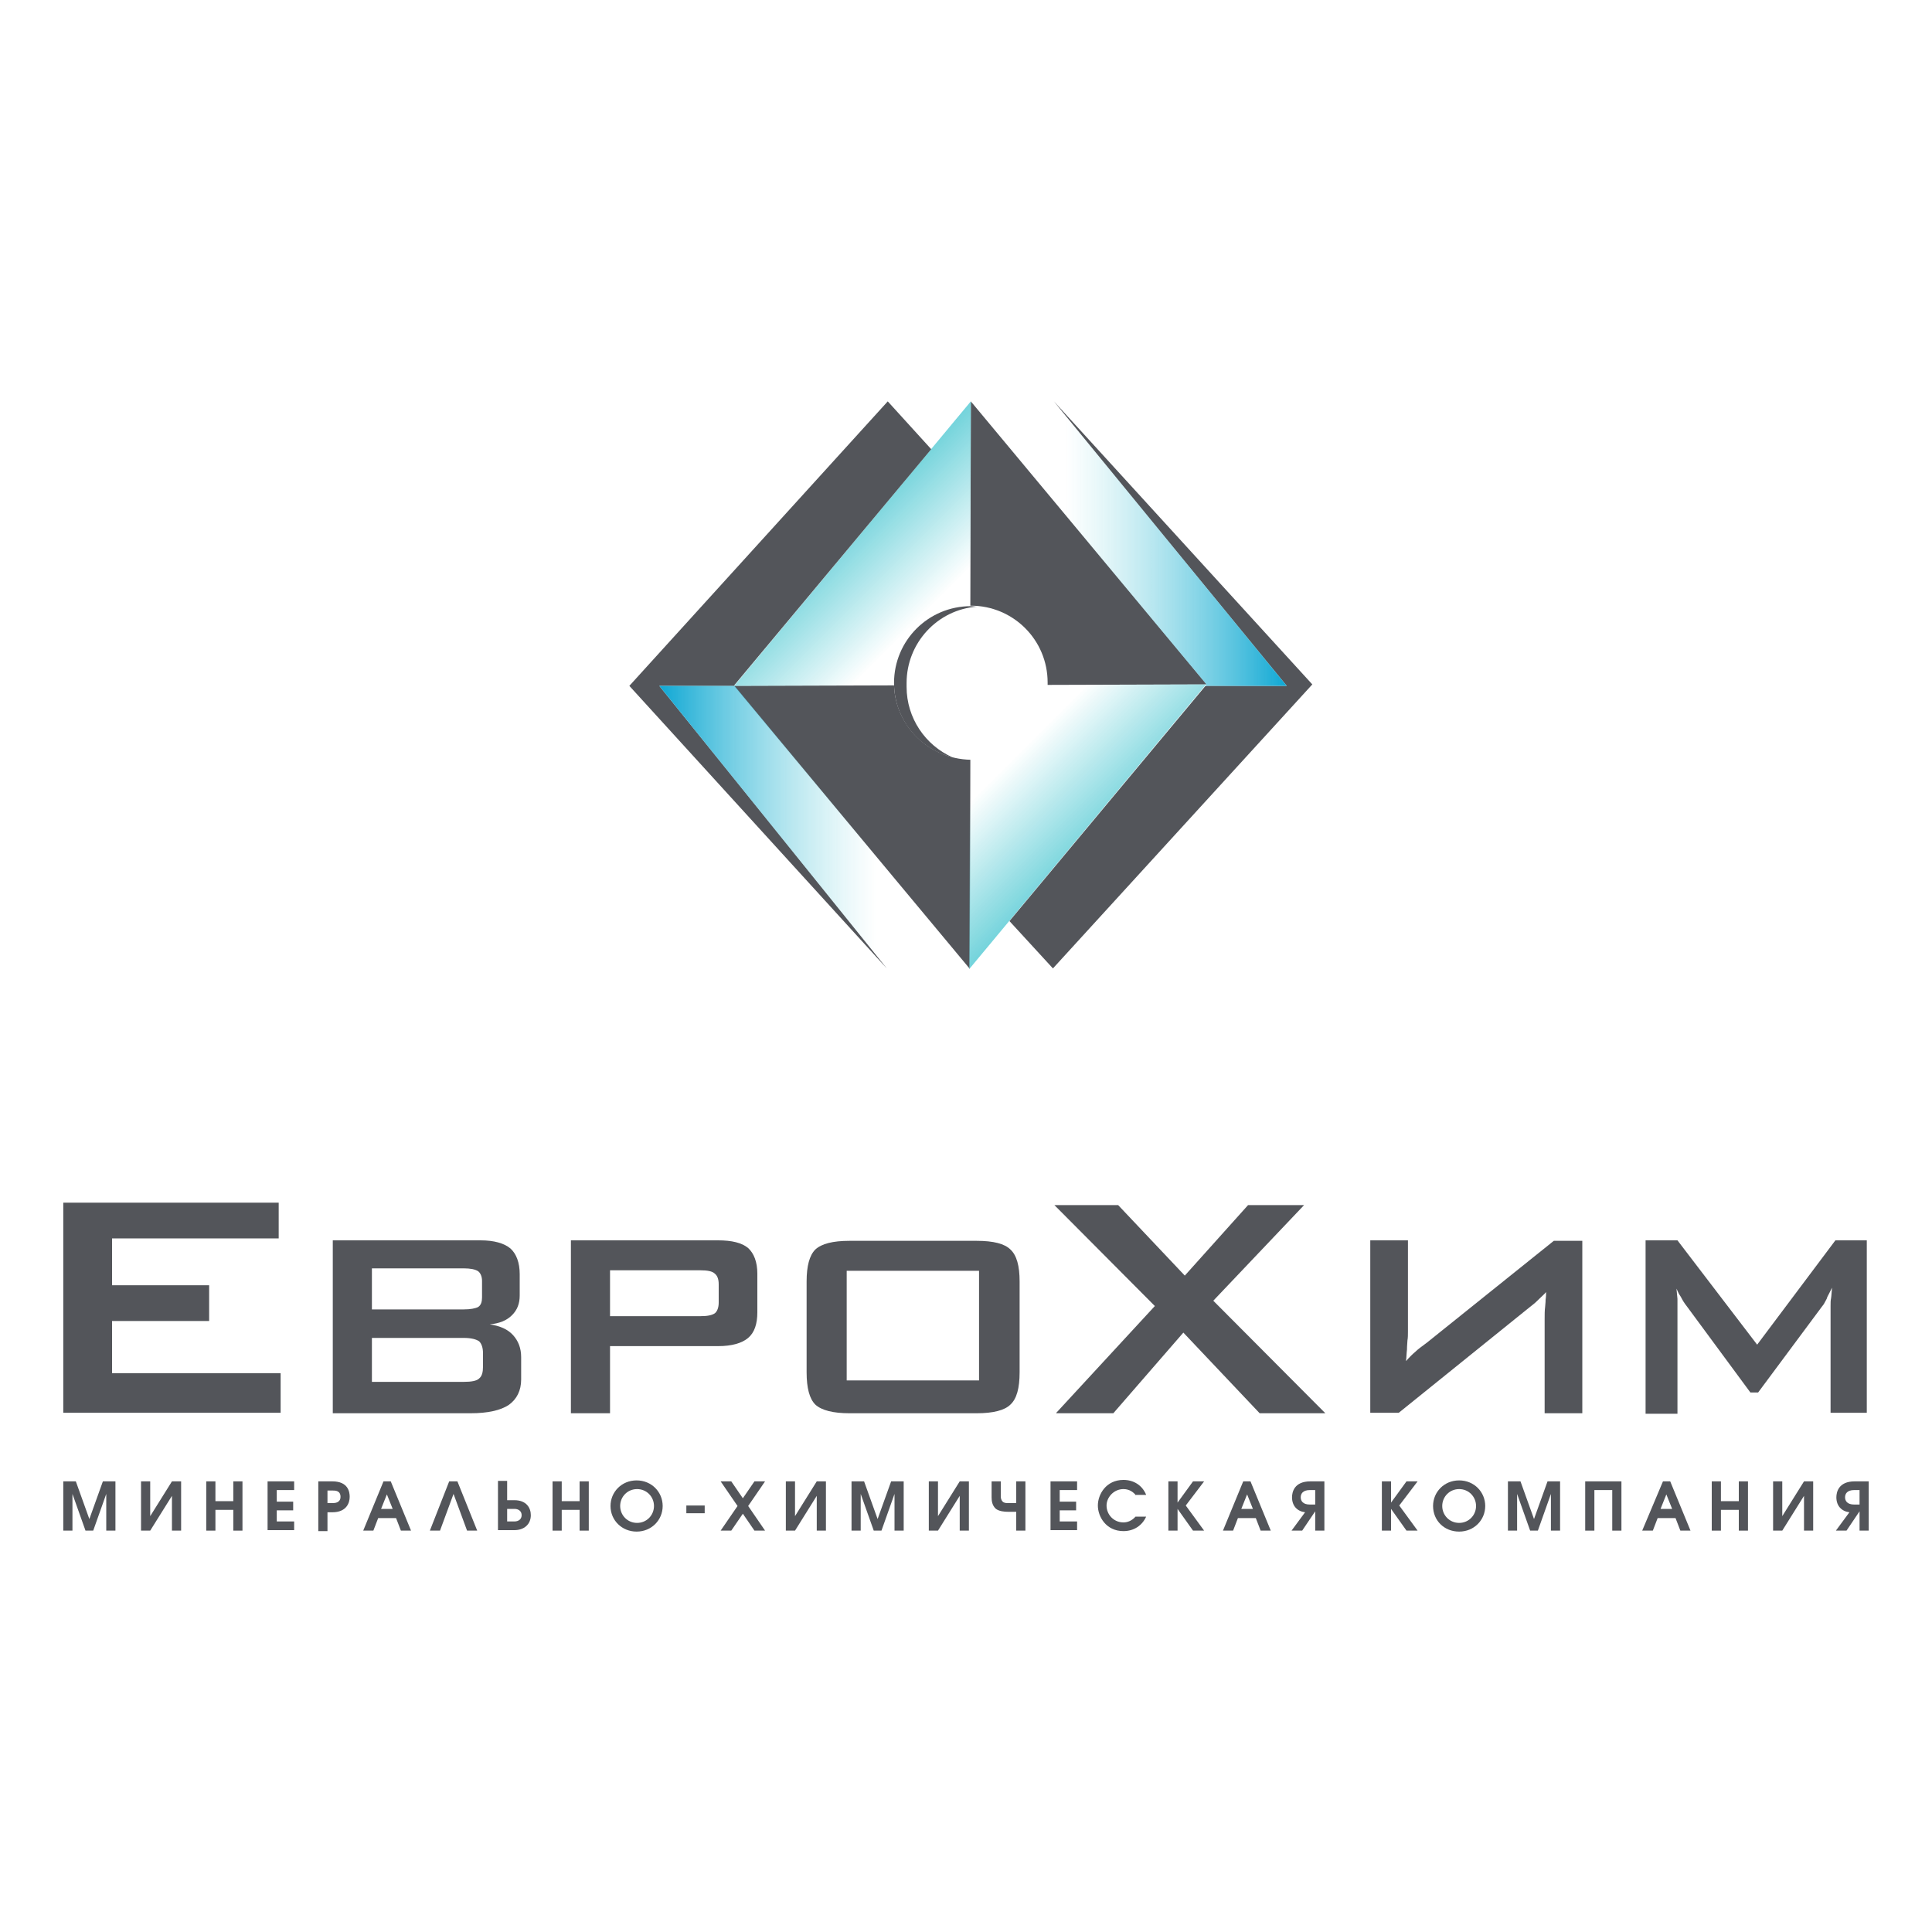 <?xml version="1.0" encoding="utf-8"?>
<!-- Generator: Adobe Illustrator 19.1.0, SVG Export Plug-In . SVG Version: 6.00 Build 0)  -->
<svg version="1.0" id="Layer_1" xmlns="http://www.w3.org/2000/svg" xmlns:xlink="http://www.w3.org/1999/xlink" x="0px" y="0px"
	 viewBox="0 0 400 400" style="enable-background:new 0 0 400 400;" xml:space="preserve">
<style type="text/css">
	.st0{fill:#53555A;}
	.st1{fill:url(#SVGID_1_);}
	.st2{fill:url(#SVGID_2_);}
	.st3{fill:url(#SVGID_3_);}
	.st4{fill:url(#SVGID_4_);}
	.st5{display:none;}
	.st6{display:inline;}
	.st7{fill:url(#SVGID_5_);}
	.st8{fill:url(#SVGID_6_);}
	.st9{fill:url(#SVGID_7_);}
	.st10{fill:url(#SVGID_8_);}
	.st11{fill:url(#SVGID_9_);}
	.st12{fill:url(#SVGID_10_);}
	.st13{fill:url(#SVGID_11_);}
	.st14{fill:url(#SVGID_12_);}
</style>
<g>
	<g>
		<path class="st0" d="M13.1,292.5V249h44.6v7.4H23.2v9.7h20.1v7.4H23.2v10.8h34.9v8.2H13.1z"/>
		<path class="st0" d="M68.9,292.5v-35.7h30.6c2.8,0,4.9,0.6,6.2,1.7c1.2,1.1,1.9,2.9,1.9,5.3v4.4c0,1.7-0.5,3-1.6,4.1
			c-1.1,1.1-2.6,1.7-4.6,1.9c2.1,0.3,3.7,1,4.8,2.2c1.1,1.2,1.7,2.7,1.7,4.6v4.6c0,2.3-0.9,4.1-2.6,5.3c-1.7,1.1-4.3,1.7-7.9,1.7
			H68.9z M96,262.6H77v8.5h19c1.4,0,2.4-0.2,3-0.5c0.6-0.4,0.8-1.1,0.8-2v-3.4c0-0.9-0.3-1.6-0.8-2C98.4,262.8,97.4,262.6,96,262.6z
			 M96,277H77v9.1h19c1.6,0,2.7-0.2,3.2-0.7c0.6-0.5,0.8-1.3,0.8-2.5v-2.7c0-1.2-0.3-2-0.8-2.5C98.6,277.3,97.6,277,96,277z"/>
		<path class="st0" d="M118.2,292.5v-35.7h30.5c2.8,0,4.9,0.5,6.2,1.6c1.2,1.1,1.9,2.9,1.9,5.3v8c0,2.4-0.6,4.2-1.9,5.3
			c-1.3,1.1-3.4,1.7-6.2,1.7h-22.4v13.9H118.2z M145,263h-18.7v9.5H145c1.5,0,2.4-0.2,3-0.6c0.5-0.4,0.8-1.2,0.8-2.2v-3.8
			c0-1.1-0.3-1.8-0.8-2.2C147.5,263.2,146.5,263,145,263z"/>
		<path class="st0" d="M167,265.3c0-3.2,0.6-5.4,1.8-6.6c1.3-1.2,3.6-1.8,7.1-1.8h26.3c3.5,0,5.8,0.6,7,1.8c1.3,1.2,1.9,3.4,1.9,6.6
			v18.8c0,3.3-0.6,5.5-1.9,6.7c-1.2,1.2-3.6,1.8-7,1.8h-26.3c-3.4,0-5.8-0.6-7.1-1.8c-1.2-1.2-1.8-3.4-1.8-6.7V265.3z M175.3,285.8
			h27.4v-22.7h-27.4V285.8z"/>
		<path class="st0" d="M218.7,292.5l20.4-22.1l-20.8-20.9h13.2l13.8,14.6l13.1-14.6H270l-18.8,19.8l23.2,23.3h-13.6L245,275.9
			l-14.5,16.7H218.7z"/>
		<path class="st0" d="M319.8,292.5v-19.3c0-1,0-1.9,0.1-2.6c0-0.3,0.1-0.8,0.1-1.5c0.1-0.7,0.1-1.2,0.1-1.6
			c-0.3,0.4-0.8,0.8-1.4,1.4c-0.4,0.4-0.9,0.9-1.7,1.5l-27.4,22.1h-5.9v-35.7h7.8v18.8c0,0.7,0,1.4-0.1,1.9c0,0.4-0.1,1-0.1,1.9
			c-0.1,0.8-0.1,1.6-0.2,2.4c0.7-0.8,1.3-1.4,1.9-1.9c0.5-0.5,1.3-1.1,2.4-1.9l26.3-21.1h5.9v35.7H319.8z"/>
		<path class="st0" d="M340.7,292.5v-35.7h6.6l16.5,21.6l16.2-21.6h6.5v35.7H379v-22.1c0-0.6,0-1.2,0.1-1.6c0.1-0.6,0.1-1.3,0.2-2.2
			c-0.2,0.4-0.4,0.8-0.6,1.2c-0.2,0.4-0.4,0.7-0.5,1.1c-0.4,0.8-0.7,1.3-0.9,1.5L364,288.3h-1.6l-13.2-17.9
			c-0.4-0.5-0.8-1.1-1.2-1.9c-0.5-0.7-0.7-1.3-0.9-1.7c0.1,0.8,0.1,1.4,0.2,2.1v1.7v22.1H340.7z"/>
	</g>
	<g>
		<path class="st0" d="M13.1,306.7h2.6l2.8,7.8l2.8-7.8h2.6v10.2H22v-7.6l-2.7,7.6h-1.6l-2.7-7.6v7.6h-1.9V306.7z"/>
		<path class="st0" d="M31.1,306.7v7.2l4.5-7.2h1.9v10.2h-1.9v-7.2l-4.5,7.2h-1.9v-10.2H31.1z"/>
		<path class="st0" d="M42.7,306.7h1.9v4.1h3.7v-4.1h1.9v10.2h-1.9v-4.3h-3.7v4.3h-1.9V306.7z"/>
		<path class="st0" d="M55.4,306.7h5.5v1.8h-3.6v2.4h3.4v1.8h-3.4v2.3h3.6v1.8h-5.5V306.7z"/>
		<path class="st0" d="M65.9,306.7h2.9c3.3,0,3.6,2.2,3.6,3.2c0,1.3-0.7,3.2-3.6,3.2h-1v3.9h-1.9V306.7z M67.8,311.2h1.1
			c0.5,0,1.6-0.1,1.6-1.3c0-1.3-1.1-1.3-1.6-1.3h-1.1V311.2z"/>
		<path class="st0" d="M79.4,306.7h1.5l4.2,10.2h-2.1l-1-2.6h-3.7l-1,2.6h-2.1L79.4,306.7z M81.3,312.4l-1.2-3l-1.2,3H81.3z"/>
		<path class="st0" d="M98.8,316.9h-2.1l-2.8-7.6l-2.8,7.6h-2.1l4-10.2h1.7L98.8,316.9z"/>
		<path class="st0" d="M105,306.7v3.9h1.5c2.5,0,3.4,1.6,3.4,3.1c0,1.9-1.4,3.1-3.4,3.1h-3.4v-10.2H105z M105,315h1.5
			c0.9,0,1.5-0.5,1.5-1.3c0-0.8-0.6-1.3-1.5-1.3H105V315z"/>
		<path class="st0" d="M114.4,306.7h1.9v4.1h3.7v-4.1h1.9v10.2H120v-4.3h-3.7v4.3h-1.9V306.7z"/>
		<path class="st0" d="M137.2,311.8c0,2.9-2.3,5.3-5.4,5.3c-3,0-5.4-2.3-5.4-5.3c0-2.9,2.3-5.3,5.4-5.3S137.2,308.9,137.2,311.8z
			 M135.4,311.8c0-1.9-1.5-3.5-3.5-3.5s-3.5,1.6-3.5,3.5c0,1.9,1.5,3.5,3.5,3.5C133.9,315.3,135.4,313.7,135.4,311.8z"/>
		<path class="st0" d="M145.9,311.7v1.6h-3.8v-1.6H145.9z"/>
		<path class="st0" d="M152.7,311.8l-3.5-5.1h2.2l2.4,3.5l2.4-3.5h2.2l-3.5,5.1l3.5,5.1h-2.2l-2.4-3.5l-2.4,3.5h-2.2L152.7,311.8z"
			/>
		<path class="st0" d="M164.6,306.7v7.2l4.5-7.2h1.9v10.2h-1.9v-7.2l-4.5,7.2h-1.9v-10.2H164.6z"/>
		<path class="st0" d="M176.3,306.7h2.6l2.8,7.8l2.8-7.8h2.6v10.2h-1.9v-7.6l-2.7,7.6h-1.6l-2.7-7.6v7.6h-1.9V306.7z"/>
		<path class="st0" d="M194.2,306.7v7.2l4.5-7.2h1.9v10.2h-1.9v-7.2l-4.5,7.2h-1.9v-10.2H194.2z"/>
		<path class="st0" d="M212.3,316.9h-1.9V313h-1.7c-0.8,0-1.8-0.1-2.5-0.6c-0.8-0.7-0.9-1.7-0.9-2.4v-3.3h1.9v3c0,0.3,0,0.8,0.4,1.2
			c0.3,0.3,0.8,0.3,1.1,0.3h1.7v-4.5h1.9V316.9z"/>
		<path class="st0" d="M217.5,306.7h5.5v1.8h-3.6v2.4h3.4v1.8h-3.4v2.3h3.6v1.8h-5.5V306.7z"/>
		<path class="st0" d="M235.2,309.6c-0.5-0.6-1.3-1.3-2.6-1.3c-2,0-3.5,1.7-3.5,3.4c0,1.9,1.5,3.5,3.5,3.5c0.9,0,1.8-0.4,2.5-1.2
			h2.2c-0.8,1.8-2.5,3-4.7,3c-3.6,0-5.3-3-5.3-5.3c0-2.3,1.7-5.3,5.3-5.3c2.1,0,3.9,1.1,4.7,3.1H235.2z"/>
		<path class="st0" d="M241.9,306.7h1.9v4.4l3.2-4.4h2.3l-3.8,5l3.8,5.2h-2.3l-3.2-4.5v4.5h-1.9V306.7z"/>
		<path class="st0" d="M257.4,306.7h1.5l4.2,10.2h-2.1l-1-2.6h-3.7l-1,2.6h-2.1L257.4,306.7z M259.4,312.4l-1.2-3l-1.2,3H259.4z"/>
		<path class="st0" d="M274.2,316.9h-1.9v-4h0l-2.7,4h-2.2l2.8-3.8c-1.6-0.2-2.7-1.3-2.7-3.1c0-1,0.4-3.3,3.8-3.3h2.9V316.9z
			 M271.2,308.5c-1.5,0-1.9,0.8-1.9,1.5s0.4,1.5,1.9,1.5h1.1v-3H271.2z"/>
		<path class="st0" d="M286.1,306.7h1.9v4.4l3.2-4.4h2.3l-3.8,5l3.8,5.2h-2.3l-3.2-4.5v4.5h-1.9V306.7z"/>
		<path class="st0" d="M307.5,311.8c0,2.9-2.3,5.3-5.4,5.3s-5.4-2.3-5.4-5.3c0-2.9,2.3-5.3,5.4-5.3
			C305.2,306.5,307.5,308.9,307.5,311.8z M305.6,311.8c0-1.9-1.5-3.5-3.5-3.5c-2,0-3.5,1.6-3.5,3.5c0,1.9,1.5,3.5,3.5,3.5
			C304.1,315.3,305.6,313.7,305.6,311.8z"/>
		<path class="st0" d="M312.2,306.7h2.6l2.8,7.8l2.8-7.8h2.6v10.2h-1.9v-7.6l-2.7,7.6h-1.6l-2.7-7.6v7.6h-1.9V306.7z"/>
		<path class="st0" d="M328.2,306.7h7.5v10.2h-1.9v-8.4h-3.7v8.4h-1.9V306.7z"/>
		<path class="st0" d="M344.3,306.7h1.5l4.2,10.2h-2.1l-1-2.6h-3.7l-1,2.6H340L344.3,306.7z M346.2,312.4l-1.2-3l-1.2,3H346.2z"/>
		<path class="st0" d="M354.4,306.7h1.9v4.1h3.7v-4.1h1.9v10.2H360v-4.3h-3.7v4.3h-1.9V306.7z"/>
		<path class="st0" d="M369,306.7v7.2l4.5-7.2h1.9v10.2h-1.9v-7.2l-4.5,7.2h-1.9v-10.2H369z"/>
		<path class="st0" d="M386.9,316.9h-1.9v-4h0l-2.7,4h-2.2l2.8-3.8c-1.6-0.2-2.7-1.3-2.7-3.1c0-1,0.4-3.3,3.8-3.3h2.9V316.9z
			 M383.9,308.5c-1.5,0-1.9,0.8-1.9,1.5s0.4,1.5,1.9,1.5h1.1v-3H383.9z"/>
	</g>
	<path class="st0" d="M185.1,141.9L152,142l48.8,58.6l0.1-43.3C192.3,157.1,185.4,150.3,185.1,141.9z"/>
	<path class="st0" d="M201,125.4c8.8,0,15.9,7.1,15.9,15.9c0,0.2,0,0.3,0,0.5l32.9-0.1L201,83.1l-0.1,42.3
		C201,125.4,201,125.4,201,125.4z"/>
	<linearGradient id="SVGID_1_" gradientUnits="userSpaceOnUse" x1="206.128" y1="151.95" x2="227.739" y2="173.561">
		<stop  offset="0.2" style="stop-color:#72D3DB;stop-opacity:0"/>
		<stop  offset="1" style="stop-color:#72D3DB"/>
	</linearGradient>
	<path class="st1" d="M216.9,141.8c-0.2,8.6-7.3,15.5-15.9,15.5c-0.1,0-0.1,0-0.2,0l-0.1,43.3l49-58.9L216.9,141.8z"/>
	<linearGradient id="SVGID_2_" gradientUnits="userSpaceOnUse" x1="174.042" y1="110.066" x2="195.491" y2="131.515">
		<stop  offset="0" style="stop-color:#72D3DB"/>
		<stop  offset="0.8" style="stop-color:#72D3DB;stop-opacity:0"/>
	</linearGradient>
	<path class="st2" d="M185.1,141.3c0-8.8,7.1-15.9,15.8-15.9l0.1-42.3L152,142l33.1-0.1C185.1,141.7,185.1,141.5,185.1,141.3z"/>
	<path class="st0" d="M187.7,142.2c0-0.1,0-0.3,0-0.4c0-0.1,0-0.3,0-0.4c0-8.3,6.4-15.2,14.6-15.8c-0.4,0-0.8-0.1-1.3-0.1
		c-8.8,0-15.9,7.1-15.9,15.9c0,7.5,5.2,13.7,12.1,15.4C191.6,154.3,187.7,148.7,187.7,142.2z"/>
	<polygon class="st0" points="152,142 152.1,142 152,141.9 192.8,93 183.8,83.1 130.3,142 183.6,200.5 136.5,142 	"/>
	<linearGradient id="SVGID_3_" gradientUnits="userSpaceOnUse" x1="136.511" y1="171.227" x2="192.537" y2="171.227">
		<stop  offset="0" style="stop-color:#0EA7D4"/>
		<stop  offset="0.801" style="stop-color:#72D3DB;stop-opacity:0"/>
	</linearGradient>
	<polygon class="st3" points="152.1,142 152,142 136.5,142 183.6,200.5 192.5,190.6 152,141.9 	"/>
	<polygon class="st0" points="218.2,83.1 266.4,142 249.8,142 249.5,142.1 209,190.7 218,200.5 271.7,141.7 	"/>
	<linearGradient id="SVGID_4_" gradientUnits="userSpaceOnUse" x1="209.221" y1="112.57" x2="266.417" y2="112.57">
		<stop  offset="0.199" style="stop-color:#72D3DB;stop-opacity:0"/>
		<stop  offset="1" style="stop-color:#0EA7D4"/>
	</linearGradient>
	<polygon class="st4" points="249.5,142.1 249.8,142 266.4,142 218.2,83.1 209.2,93 249.8,141.7 	"/>
</g>
<g class="st5">
	<g class="st6">
		<g>
			<path class="st0" d="M587.2,205.6v-27.1h27.7v4.6h-21.4v6H606v4.6h-12.5v6.7h21.7v5.1H587.2z"/>
			<path class="st0" d="M621.9,205.6v-22.2h19c1.7,0,3,0.3,3.8,1c0.8,0.7,1.2,1.8,1.2,3.3v2.7c0,1-0.3,1.9-1,2.5
				c-0.7,0.7-1.6,1.1-2.8,1.2c1.3,0.2,2.3,0.6,3,1.4c0.7,0.7,1,1.7,1,2.9v2.8c0,1.4-0.5,2.5-1.6,3.3c-1.1,0.7-2.7,1.1-4.9,1.1H621.9
				z M638.7,187h-11.8v5.3h11.8c0.9,0,1.5-0.1,1.8-0.3c0.3-0.3,0.5-0.7,0.5-1.3v-2.1c0-0.6-0.2-1-0.5-1.3
				C640.2,187.1,639.6,187,638.7,187z M638.7,195.9h-11.8v5.6h11.8c1,0,1.7-0.1,2-0.4c0.3-0.3,0.5-0.8,0.5-1.5v-1.7
				c0-0.7-0.2-1.3-0.5-1.6C640.4,196.1,639.7,195.9,638.7,195.9z"/>
			<path class="st0" d="M652.5,205.6v-22.2h19c1.7,0,3,0.3,3.9,1c0.8,0.7,1.2,1.8,1.2,3.3v4.9c0,1.5-0.4,2.6-1.2,3.3
				c-0.8,0.7-2.1,1-3.9,1h-13.9v8.6H652.5z M669.2,187.2h-11.6v5.9h11.6c0.9,0,1.5-0.1,1.8-0.4c0.3-0.3,0.5-0.7,0.5-1.4V189
				c0-0.7-0.2-1.1-0.5-1.4C670.7,187.3,670.1,187.2,669.2,187.2z"/>
			<path class="st0" d="M682.8,188.6c0-2,0.4-3.4,1.1-4.1c0.8-0.7,2.3-1.1,4.4-1.1h16.3c2.2,0,3.6,0.4,4.3,1.1
				c0.8,0.7,1.2,2.1,1.2,4.1v11.7c0,2-0.4,3.4-1.2,4.1c-0.8,0.7-2.2,1.1-4.3,1.1h-16.3c-2.1,0-3.6-0.4-4.4-1.1
				c-0.7-0.7-1.1-2.1-1.1-4.1V188.6z M688,201.4h17v-14.1h-17V201.4z"/>
			<path class="st0" d="M715,205.6l12.7-13.7l-12.9-13h8.2l8.5,9.1l8.1-9.1h7.2l-11.7,12.3l14.4,14.4h-8.4l-9.8-10.4l-9,10.4H715z"
				/>
			<path class="st0" d="M777.7,205.6v-12c0-0.6,0-1.2,0-1.6c0-0.2,0-0.5,0.1-0.9s0.1-0.8,0.1-1c-0.2,0.2-0.5,0.5-0.9,0.9
				c-0.2,0.2-0.6,0.5-1.1,0.9l-17,13.7h-3.7v-22.2h4.8V195c0,0.5,0,0.9,0,1.2c0,0.3,0,0.6-0.1,1.2c0,0.5-0.1,1-0.1,1.5
				c0.4-0.5,0.8-0.9,1.2-1.2c0.3-0.3,0.8-0.7,1.5-1.2l16.3-13.1h3.7v22.2H777.7z"/>
			<path class="st0" d="M790.8,205.6v-22.2h4.1l10.3,13.4l10.1-13.4h4.1v22.2h-4.7v-13.7c0-0.4,0-0.7,0-1c0-0.3,0.1-0.8,0.1-1.4
				c-0.1,0.3-0.3,0.5-0.4,0.8c-0.1,0.2-0.2,0.5-0.3,0.7c-0.3,0.5-0.4,0.8-0.6,0.9l-8.2,11.1h-1l-8.2-11.1c-0.2-0.3-0.5-0.7-0.8-1.2
				c-0.3-0.5-0.5-0.8-0.5-1.1c0,0.5,0.1,0.9,0.1,1.3v1.1v13.7H790.8z"/>
		</g>
		<g>
			<path class="st0" d="M587.2,214.3h1.6l1.8,4.8l1.8-4.8h1.6v6.3h-1.2v-4.7l-1.7,4.7h-1l-1.7-4.7v4.7h-1.2V214.3z"/>
			<path class="st0" d="M598.4,214.3v4.4l2.8-4.4h1.2v6.3h-1.2v-4.4l-2.8,4.4h-1.2v-6.3H598.4z"/>
			<path class="st0" d="M605.6,214.3h1.2v2.5h2.3v-2.5h1.2v6.3h-1.2V218h-2.3v2.7h-1.2V214.3z"/>
			<path class="st0" d="M613.5,214.3h3.4v1.1h-2.2v1.5h2.1v1.1h-2.1v1.5h2.2v1.1h-3.4V214.3z"/>
			<path class="st0" d="M620,214.3h1.8c2,0,2.3,1.4,2.3,2c0,0.8-0.4,2-2.3,2h-0.6v2.4H620V214.3z M621.2,217.1h0.7
				c0.3,0,1-0.1,1-0.8c0-0.8-0.7-0.8-1-0.8h-0.7V217.1z"/>
			<path class="st0" d="M628.4,214.3h0.9l2.6,6.3h-1.3L630,219h-2.3l-0.7,1.6h-1.3L628.4,214.3z M629.6,217.9l-0.7-1.8l-0.7,1.8
				H629.6z"/>
			<path class="st0" d="M640.5,220.7h-1.3l-1.7-4.7l-1.7,4.7h-1.3l2.5-6.3h1L640.5,220.7z"/>
			<path class="st0" d="M644.3,214.3v2.4h0.9c1.6,0,2.1,1,2.1,2c0,1.2-0.9,1.9-2.1,1.9h-2.1v-6.3H644.3z M644.3,219.5h0.9
				c0.5,0,0.9-0.3,0.9-0.8c0-0.5-0.4-0.8-0.9-0.8h-0.9V219.5z"/>
			<path class="st0" d="M650.1,214.3h1.2v2.5h2.3v-2.5h1.2v6.3h-1.2V218h-2.3v2.7h-1.2V214.3z"/>
			<path class="st0" d="M664.3,217.5c0,1.8-1.5,3.3-3.3,3.3c-1.9,0-3.3-1.5-3.3-3.3c0-1.8,1.4-3.3,3.3-3.3
				C662.9,214.2,664.3,215.7,664.3,217.5z M663.2,217.5c0-1.2-0.9-2.1-2.2-2.1c-1.2,0-2.2,1-2.2,2.1c0,1.2,0.9,2.2,2.2,2.2
				C662.3,219.7,663.2,218.7,663.2,217.5z"/>
			<path class="st0" d="M669.7,217.4v1h-2.4v-1H669.7z"/>
			<path class="st0" d="M673.9,217.5l-2.2-3.2h1.4l1.5,2.2l1.5-2.2h1.4l-2.2,3.2l2.2,3.2h-1.4l-1.5-2.2l-1.5,2.2h-1.4L673.9,217.5z"
				/>
			<path class="st0" d="M681.4,214.3v4.4l2.8-4.4h1.2v6.3h-1.2v-4.4l-2.8,4.4h-1.2v-6.3H681.4z"/>
			<path class="st0" d="M688.6,214.3h1.6l1.8,4.8l1.8-4.8h1.6v6.3h-1.2v-4.7l-1.7,4.7h-1l-1.7-4.7v4.7h-1.2V214.3z"/>
			<path class="st0" d="M699.7,214.3v4.4l2.8-4.4h1.2v6.3h-1.2v-4.4l-2.8,4.4h-1.2v-6.3H699.7z"/>
			<path class="st0" d="M711,220.7h-1.2v-2.4h-1.1c-0.5,0-1.1,0-1.5-0.4c-0.5-0.4-0.6-1-0.6-1.5v-2h1.2v1.9c0,0.2,0,0.5,0.2,0.7
				c0.2,0.2,0.5,0.2,0.7,0.2h1.1v-2.8h1.2V220.7z"/>
			<path class="st0" d="M714.2,214.3h3.4v1.1h-2.2v1.5h2.1v1.1h-2.1v1.5h2.2v1.1h-3.4V214.3z"/>
			<path class="st0" d="M725.2,216.2c-0.3-0.4-0.8-0.8-1.6-0.8c-1.3,0-2.1,1-2.1,2.1c0,1.2,0.9,2.2,2.2,2.2c0.6,0,1.1-0.2,1.5-0.7
				h1.4c-0.5,1.1-1.5,1.9-2.9,1.9c-2.2,0-3.3-1.9-3.3-3.3c0-1.4,1.1-3.3,3.3-3.3c1.3,0,2.4,0.7,2.9,1.9H725.2z"/>
			<path class="st0" d="M729.3,214.3h1.2v2.7l2-2.7h1.4l-2.4,3.1l2.4,3.2h-1.4l-2-2.8v2.8h-1.2V214.3z"/>
			<path class="st0" d="M739,214.3h0.9l2.6,6.3h-1.3l-0.7-1.6h-2.3l-0.7,1.6h-1.3L739,214.3z M740.2,217.9l-0.7-1.8l-0.7,1.8H740.2z
				"/>
			<path class="st0" d="M749.4,220.7h-1.2v-2.5h0l-1.7,2.5h-1.4l1.7-2.3c-1-0.1-1.7-0.8-1.7-1.9c0-0.6,0.2-2.1,2.4-2.1h1.8V220.7z
				 M747.5,215.5c-0.9,0-1.2,0.5-1.2,0.9s0.2,0.9,1.2,0.9h0.7v-1.9H747.5z"/>
			<path class="st0" d="M756.8,214.3h1.2v2.7l2-2.7h1.4l-2.4,3.1l2.4,3.2H760l-2-2.8v2.8h-1.2V214.3z"/>
			<path class="st0" d="M770.1,217.5c0,1.8-1.5,3.3-3.3,3.3s-3.3-1.5-3.3-3.3c0-1.8,1.4-3.3,3.3-3.3
				C768.7,214.2,770.1,215.7,770.1,217.5z M768.9,217.5c0-1.2-0.9-2.1-2.2-2.1c-1.2,0-2.2,1-2.2,2.1c0,1.2,0.9,2.2,2.2,2.2
				C768,219.7,768.9,218.7,768.9,217.5z"/>
			<path class="st0" d="M773,214.3h1.6l1.8,4.8l1.8-4.8h1.6v6.3h-1.2v-4.7l-1.7,4.7h-1l-1.7-4.7v4.7H773V214.3z"/>
			<path class="st0" d="M783,214.3h4.7v6.3h-1.2v-5.2h-2.3v5.2H783V214.3z"/>
			<path class="st0" d="M793,214.3h0.9l2.6,6.3h-1.3l-0.7-1.6h-2.3l-0.7,1.6h-1.3L793,214.3z M794.1,217.9l-0.7-1.8l-0.7,1.8H794.1z
				"/>
			<path class="st0" d="M799.2,214.3h1.2v2.5h2.3v-2.5h1.2v6.3h-1.2V218h-2.3v2.7h-1.2V214.3z"/>
			<path class="st0" d="M808.3,214.3v4.4l2.8-4.4h1.2v6.3h-1.2v-4.4l-2.8,4.4h-1.2v-6.3H808.3z"/>
			<path class="st0" d="M819.5,220.7h-1.2v-2.5h0l-1.7,2.5h-1.4l1.7-2.3c-1-0.1-1.7-0.8-1.7-1.9c0-0.6,0.2-2.1,2.4-2.1h1.8V220.7z
				 M817.6,215.5c-0.9,0-1.2,0.5-1.2,0.9s0.2,0.9,1.2,0.9h0.7v-1.9H817.6z"/>
		</g>
	</g>
	<g class="st6">
		<path class="st0" d="M510.4,200l-20.5,0.1l30.1,36.2l0.1-26.7C514.8,209.4,510.5,205.2,510.4,200z"/>
		<path class="st0" d="M520.2,189.9c5.4,0,9.8,4.4,9.8,9.8c0,0.1,0,0.2,0,0.3l20.3-0.1l-30.1-36.2L520.2,189.9
			C520.1,189.9,520.1,189.9,520.2,189.9z"/>
		<linearGradient id="SVGID_5_" gradientUnits="userSpaceOnUse" x1="523.311" y1="206.242" x2="536.651" y2="219.581">
			<stop  offset="0.2" style="stop-color:#72D3DB;stop-opacity:0"/>
			<stop  offset="1" style="stop-color:#72D3DB"/>
		</linearGradient>
		<path class="st7" d="M530,200c-0.1,5.3-4.5,9.5-9.8,9.5c0,0-0.1,0-0.1,0l-0.1,26.7l30.3-36.3L530,200z"/>
		<linearGradient id="SVGID_6_" gradientUnits="userSpaceOnUse" x1="503.506" y1="180.389" x2="516.745" y2="193.628">
			<stop  offset="0" style="stop-color:#72D3DB"/>
			<stop  offset="0.8" style="stop-color:#72D3DB;stop-opacity:0"/>
		</linearGradient>
		<path class="st8" d="M510.3,199.7c0-5.4,4.4-9.8,9.8-9.8l0.1-26.1l-30.3,36.3l20.5-0.1C510.4,199.9,510.3,199.8,510.3,199.7z"/>
		<path class="st0" d="M511.9,200.2c0-0.1,0-0.2,0-0.3c0-0.1,0-0.2,0-0.3c0-5.2,4-9.4,9-9.8c-0.3,0-0.5,0-0.8,0
			c-5.4,0-9.8,4.4-9.8,9.8c0,4.6,3.2,8.5,7.5,9.5C514.4,207.7,511.9,204.2,511.9,200.2z"/>
		<polygon class="st0" points="489.9,200 489.9,200 489.9,200 515.1,169.8 509.5,163.7 476.5,200.1 509.4,236.2 480.3,200 		"/>
		<linearGradient id="SVGID_7_" gradientUnits="userSpaceOnUse" x1="480.34" y1="218.084" x2="514.922" y2="218.084">
			<stop  offset="0" style="stop-color:#0EA7D4"/>
			<stop  offset="0.801" style="stop-color:#72D3DB;stop-opacity:0"/>
		</linearGradient>
		<polygon class="st9" points="489.9,200 489.9,200 480.3,200 509.4,236.2 514.9,230.1 489.9,200 		"/>
		<polygon class="st0" points="530.8,163.7 560.5,200 550.3,200 550.1,200.1 525.1,230.1 530.6,236.2 563.8,199.9 		"/>
		<linearGradient id="SVGID_8_" gradientUnits="userSpaceOnUse" x1="525.22" y1="181.884" x2="560.525" y2="181.884">
			<stop  offset="0.199" style="stop-color:#72D3DB;stop-opacity:0"/>
			<stop  offset="1" style="stop-color:#0EA7D4"/>
		</linearGradient>
		<polygon class="st10" points="550.1,200.1 550.3,200 560.5,200 530.8,163.7 525.2,169.8 550.3,199.9 		"/>
	</g>
</g>
<g class="st5">
	<g class="st6">
		<g>
			<path class="st0" d="M1030.7,211.9h1.7l1.8,5.1l1.8-5.1h1.7v6.7h-1.2v-5l-1.7,5h-1l-1.7-5v5h-1.2V211.9z"/>
			<path class="st0" d="M1041.8,211.9h1.2v6.7h-1.2V211.9z"/>
			<path class="st0" d="M1047.3,211.9h1.2l3,4.5v-4.5h1.2v6.7h-1.2l-3-4.5v4.5h-1.2V211.9z"/>
			<path class="st0" d="M1057.1,211.9h3.6v1.2h-2.3v1.5h2.2v1.2h-2.2v1.5h2.3v1.2h-3.6V211.9z"/>
			<path class="st0" d="M1064.8,211.9h1.9c2.2,0,2.5,1.5,2.5,2.1c0,1.1-0.7,2-1.8,2.1l1.9,2.5h-1.5l-1.7-2.5h0v2.5h-1.2V211.9z
				 M1066,215.1h0.7c0.3,0,1.2,0,1.2-1c0-1-0.9-1-1.2-1h-0.7V215.1z"/>
			<path class="st0" d="M1075.4,211.9h1l2.8,6.7h-1.4l-0.7-1.7h-2.4l-0.7,1.7h-1.4L1075.4,211.9z M1076.7,215.6l-0.8-1.9l-0.8,1.9
				H1076.7z"/>
			<path class="st0" d="M1082.8,211.9h1.2v5.5h2v1.2h-3.3V211.9z"/>
			<path class="st0" d="M1096.9,211.9h1l2.8,6.7h-1.4l-0.7-1.7h-2.4l-0.7,1.7h-1.4L1096.9,211.9z M1098.2,215.6l-0.8-1.9l-0.8,1.9
				H1098.2z"/>
			<path class="st0" d="M1104.3,211.9h1.2l3,4.5v-4.5h1.2v6.7h-1.2l-3-4.5v4.5h-1.2V211.9z"/>
			<path class="st0" d="M1114,211.9h1.8c3.1,0,3.6,2.1,3.6,3.4c0,0.7-0.2,3.3-3.5,3.3h-1.9V211.9z M1115.8,217.4
				c0.7,0,2.3-0.1,2.3-2.1c0-2.1-1.7-2.2-2.4-2.2h-0.5v4.3H1115.8z"/>
			<path class="st0" d="M1133.1,213.8c-0.3-0.4-0.9-0.8-1.7-0.8c-1.3,0-2.3,1.1-2.3,2.3c0,1.3,1,2.3,2.3,2.3c0.6,0,1.2-0.2,1.6-0.8
				h1.4c-0.5,1.2-1.6,2-3.1,2c-2.3,0-3.5-2-3.5-3.5c0-1.5,1.1-3.4,3.5-3.4c1.4,0,2.5,0.7,3.1,2H1133.1z"/>
			<path class="st0" d="M1138.3,211.9h1.2v2.7h2.4v-2.7h1.2v6.7h-1.2v-2.8h-2.4v2.8h-1.2V211.9z"/>
			<path class="st0" d="M1147.4,211.9h3.6v1.2h-2.3v1.5h2.2v1.2h-2.2v1.5h2.3v1.2h-3.6V211.9z"/>
			<path class="st0" d="M1155.1,211.9h1.7l1.8,5.1l1.8-5.1h1.7v6.7h-1.2v-5l-1.7,5h-1l-1.7-5v5h-1.2V211.9z"/>
			<path class="st0" d="M1166.3,211.9h1.2v6.7h-1.2V211.9z"/>
			<path class="st0" d="M1176.6,213.8c-0.3-0.4-0.9-0.8-1.7-0.8c-1.3,0-2.3,1.1-2.3,2.3c0,1.3,1,2.3,2.3,2.3c0.6,0,1.2-0.2,1.6-0.8
				h1.4c-0.5,1.2-1.6,2-3.1,2c-2.3,0-3.5-2-3.5-3.5c0-1.5,1.1-3.4,3.5-3.4c1.4,0,2.5,0.7,3.1,2H1176.6z"/>
			<path class="st0" d="M1183.9,211.9h1l2.8,6.7h-1.4l-0.7-1.7h-2.4l-0.7,1.7h-1.4L1183.9,211.9z M1185.1,215.6l-0.8-1.9l-0.8,1.9
				H1185.1z"/>
			<path class="st0" d="M1191.3,211.9h1.2v5.5h2v1.2h-3.3V211.9z"/>
			<path class="st0" d="M1208,213.8c-0.3-0.4-0.9-0.8-1.7-0.8c-1.3,0-2.3,1.1-2.3,2.3c0,1.3,1,2.3,2.3,2.3c0.6,0,1.2-0.2,1.6-0.8
				h1.4c-0.5,1.2-1.6,2-3.1,2c-2.3,0-3.5-2-3.5-3.5c0-1.5,1.1-3.4,3.5-3.4c1.4,0,2.5,0.7,3.1,2H1208z"/>
			<path class="st0" d="M1219.8,215.3c0,1.9-1.5,3.5-3.5,3.5s-3.5-1.5-3.5-3.5s1.5-3.5,3.5-3.5
				C1218.3,211.8,1219.8,213.3,1219.8,215.3z M1218.6,215.2c0-1.2-1-2.3-2.3-2.3c-1.3,0-2.3,1-2.3,2.3c0,1.3,1,2.3,2.3,2.3
				C1217.6,217.5,1218.6,216.5,1218.6,215.2z"/>
			<path class="st0" d="M1223.7,211.9h1.7l1.8,5.1l1.8-5.1h1.7v6.7h-1.2v-5l-1.7,5h-1l-1.7-5v5h-1.2V211.9z"/>
			<path class="st0" d="M1234.9,211.9h1.9c2.1,0,2.4,1.4,2.4,2.1c0,0.8-0.5,2.1-2.4,2.1h-0.6v2.5h-1.2V211.9z M1236.1,214.8h0.7
				c0.3,0,1.1-0.1,1.1-0.9c0-0.8-0.7-0.9-1.1-0.9h-0.7V214.8z"/>
			<path class="st0" d="M1244.6,211.9h1l2.8,6.7h-1.4l-0.7-1.7h-2.4l-0.7,1.7h-1.4L1244.6,211.9z M1245.8,215.6l-0.8-1.9l-0.8,1.9
				H1245.8z"/>
			<path class="st0" d="M1252,211.9h1.2l3,4.5v-4.5h1.2v6.7h-1.2l-3-4.5v4.5h-1.2V211.9z"/>
			<path class="st0" d="M1263.2,216.1l-2.2-4.2h1.4l1.5,3.1l1.5-3.1h1.3l-2.2,4.2v2.5h-1.2V216.1z"/>
		</g>
		<g>
			<path class="st0" d="M1055.7,179.1v4.1h-19.2v5.4h11.2v4.1h-11.2v6.2h19.4v4.4h-25.1v-24.3H1055.7z"/>
			<path class="st0" d="M1066,199.6h13.7v-16.9h4.8v15.8c0,0.9,0,2.8-1.1,3.9c-1,1-2.7,1-4,1h-13c-1.3,0-3,0-4-1
				c-1.1-1.1-1.1-3-1.1-3.9v-15.8h4.8V199.6z"/>
			<path class="st0" d="M1108.1,182.7c1,0,2.4,0.1,3.4,0.8c1.2,0.9,1.2,2.3,1.2,3.2v4.9c0,1.6-0.6,2.5-1.1,3c-1,0.8-2.6,0.9-3.5,0.9
				h-2.8l9.5,7.8h-6.9l-8.3-7.8h-4.5v7.8h-4.8v-20.6H1108.1z M1095.1,186.2v5.8h11c0.3,0,1-0.1,1.3-0.3c0.5-0.4,0.5-1,0.5-1.3v-2.5
				c0-0.3,0-0.9-0.5-1.3c-0.4-0.3-1.2-0.3-1.4-0.3H1095.1z"/>
			<path class="st0" d="M1118.3,187.6c0-0.9,0-2.8,1.1-3.9c1-1,2.7-1,4-1h15.2c1.3,0,3,0,4,1c1.1,1.1,1.1,3,1.1,3.9v10.9
				c0,0.9,0,2.8-1.1,3.9c-1,1-2.7,1-4,1h-15.2c-1.3,0-3,0-4-1c-1.1-1.1-1.1-3-1.1-3.9V187.6z M1138.9,199.6v-13.1h-15.8v13.1H1138.9
				z"/>
			<path class="st0" d="M1155.1,183.5v15.4h15.2v-5.3l5.6,1.2v2.8c0,1,0,3.3-1.3,4.6c-1.2,1.1-3.1,1.2-4.7,1.2h-14.5
				c-1.6,0-3.5,0-4.7-1.2c-1.3-1.3-1.3-3.5-1.3-4.6v-12.8c0-1,0-3.3,1.3-4.6c1.2-1.1,3.1-1.2,4.7-1.2h14.5c1.6,0,3.5,0,4.7,1.2
				c1.3,1.3,1.3,3.5,1.3,4.6v2.4l-5.6,0.9v-4.6H1155.1z"/>
			<path class="st0" d="M1186.6,182.7v8h15v-8h4.8v20.6h-4.8v-8.9h-15v8.9h-4.8v-20.6H1186.6z"/>
			<path class="st0" d="M1233.5,182.7v3.5h-16.3v4.6h9.5v3.5h-9.5v5.2h16.5v3.8h-21.3v-20.6H1233.5z"/>
			<path class="st0" d="M1265.6,182.7v20.6h-4.4v-12.8c0-0.3,0-1,0.2-2.2c-0.4,1-1,1.9-1.2,2.2l-7.8,10.3h-1l-7.8-10.4
				c-0.7-1-1-1.5-1.2-2.1l0.1,2.2v12.8h-3.9v-20.6h3.9l9.7,12.5l9.5-12.5H1265.6z"/>
		</g>
	</g>
	<g class="st6">
		<path class="st0" d="M958.7,198.6l-18.6,0.1l27.4,32.9l0-24.3C962.7,207.2,958.9,203.4,958.7,198.6z"/>
		<path class="st0" d="M967.6,189.4c4.9,0,8.9,4,8.9,8.9c0,0.1,0,0.2,0,0.3l18.4-0.1l-27.4-32.9L967.6,189.4
			C967.6,189.4,967.6,189.4,967.6,189.4z"/>
		<linearGradient id="SVGID_9_" gradientUnits="userSpaceOnUse" x1="970.484" y1="204.291" x2="982.616" y2="216.423">
			<stop  offset="0.2" style="stop-color:#72D3DB;stop-opacity:0"/>
			<stop  offset="1" style="stop-color:#72D3DB"/>
		</linearGradient>
		<path class="st11" d="M976.5,198.6c-0.1,4.8-4.1,8.7-8.9,8.7c0,0-0.1,0-0.1,0l0,24.3l27.5-33L976.5,198.6z"/>
		<linearGradient id="SVGID_10_" gradientUnits="userSpaceOnUse" x1="952.473" y1="180.78" x2="964.513" y2="192.82">
			<stop  offset="0" style="stop-color:#72D3DB"/>
			<stop  offset="0.8" style="stop-color:#72D3DB;stop-opacity:0"/>
		</linearGradient>
		<path class="st12" d="M958.7,198.3c0-4.9,4-8.9,8.9-8.9l0-23.7l-27.5,33l18.6-0.1C958.7,198.5,958.7,198.4,958.7,198.3z"/>
		<path class="st0" d="M960.1,198.8c0-0.1,0-0.2,0-0.2c0-0.1,0-0.2,0-0.2c0-4.7,3.6-8.5,8.2-8.9c-0.2,0-0.5,0-0.7,0
			c-4.9,0-8.9,4-8.9,8.9c0,4.2,2.9,7.7,6.8,8.7C962.3,205.6,960.1,202.5,960.1,198.8z"/>
		<polygon class="st0" points="940.1,199 940.1,199 940.1,198.8 963,171.3 958,165.7 927.9,198.7 957.8,231.7 931.4,199 		"/>
		<linearGradient id="SVGID_11_" gradientUnits="userSpaceOnUse" x1="931.406" y1="215.35" x2="962.855" y2="215.35">
			<stop  offset="0" style="stop-color:#0EA7D4"/>
			<stop  offset="0.801" style="stop-color:#72D3DB;stop-opacity:0"/>
		</linearGradient>
		<polygon class="st13" points="940.1,199 940.1,199 931.4,199 957.8,231.7 962.9,226.3 940.1,199 		"/>
		<polygon class="st0" points="977.3,165.8 1004.3,199 995,199 994.8,198.9 972.1,226.1 977.1,231.6 1007.3,198.6 		"/>
		<linearGradient id="SVGID_12_" gradientUnits="userSpaceOnUse" x1="972.221" y1="182.39" x2="1004.327" y2="182.39">
			<stop  offset="0.199" style="stop-color:#72D3DB;stop-opacity:0"/>
			<stop  offset="1" style="stop-color:#0EA7D4"/>
		</linearGradient>
		<polygon class="st14" points="994.8,198.9 995,199 1004.3,199 977.3,165.8 972.2,171.2 995,198.6 		"/>
	</g>
</g>
</svg>

